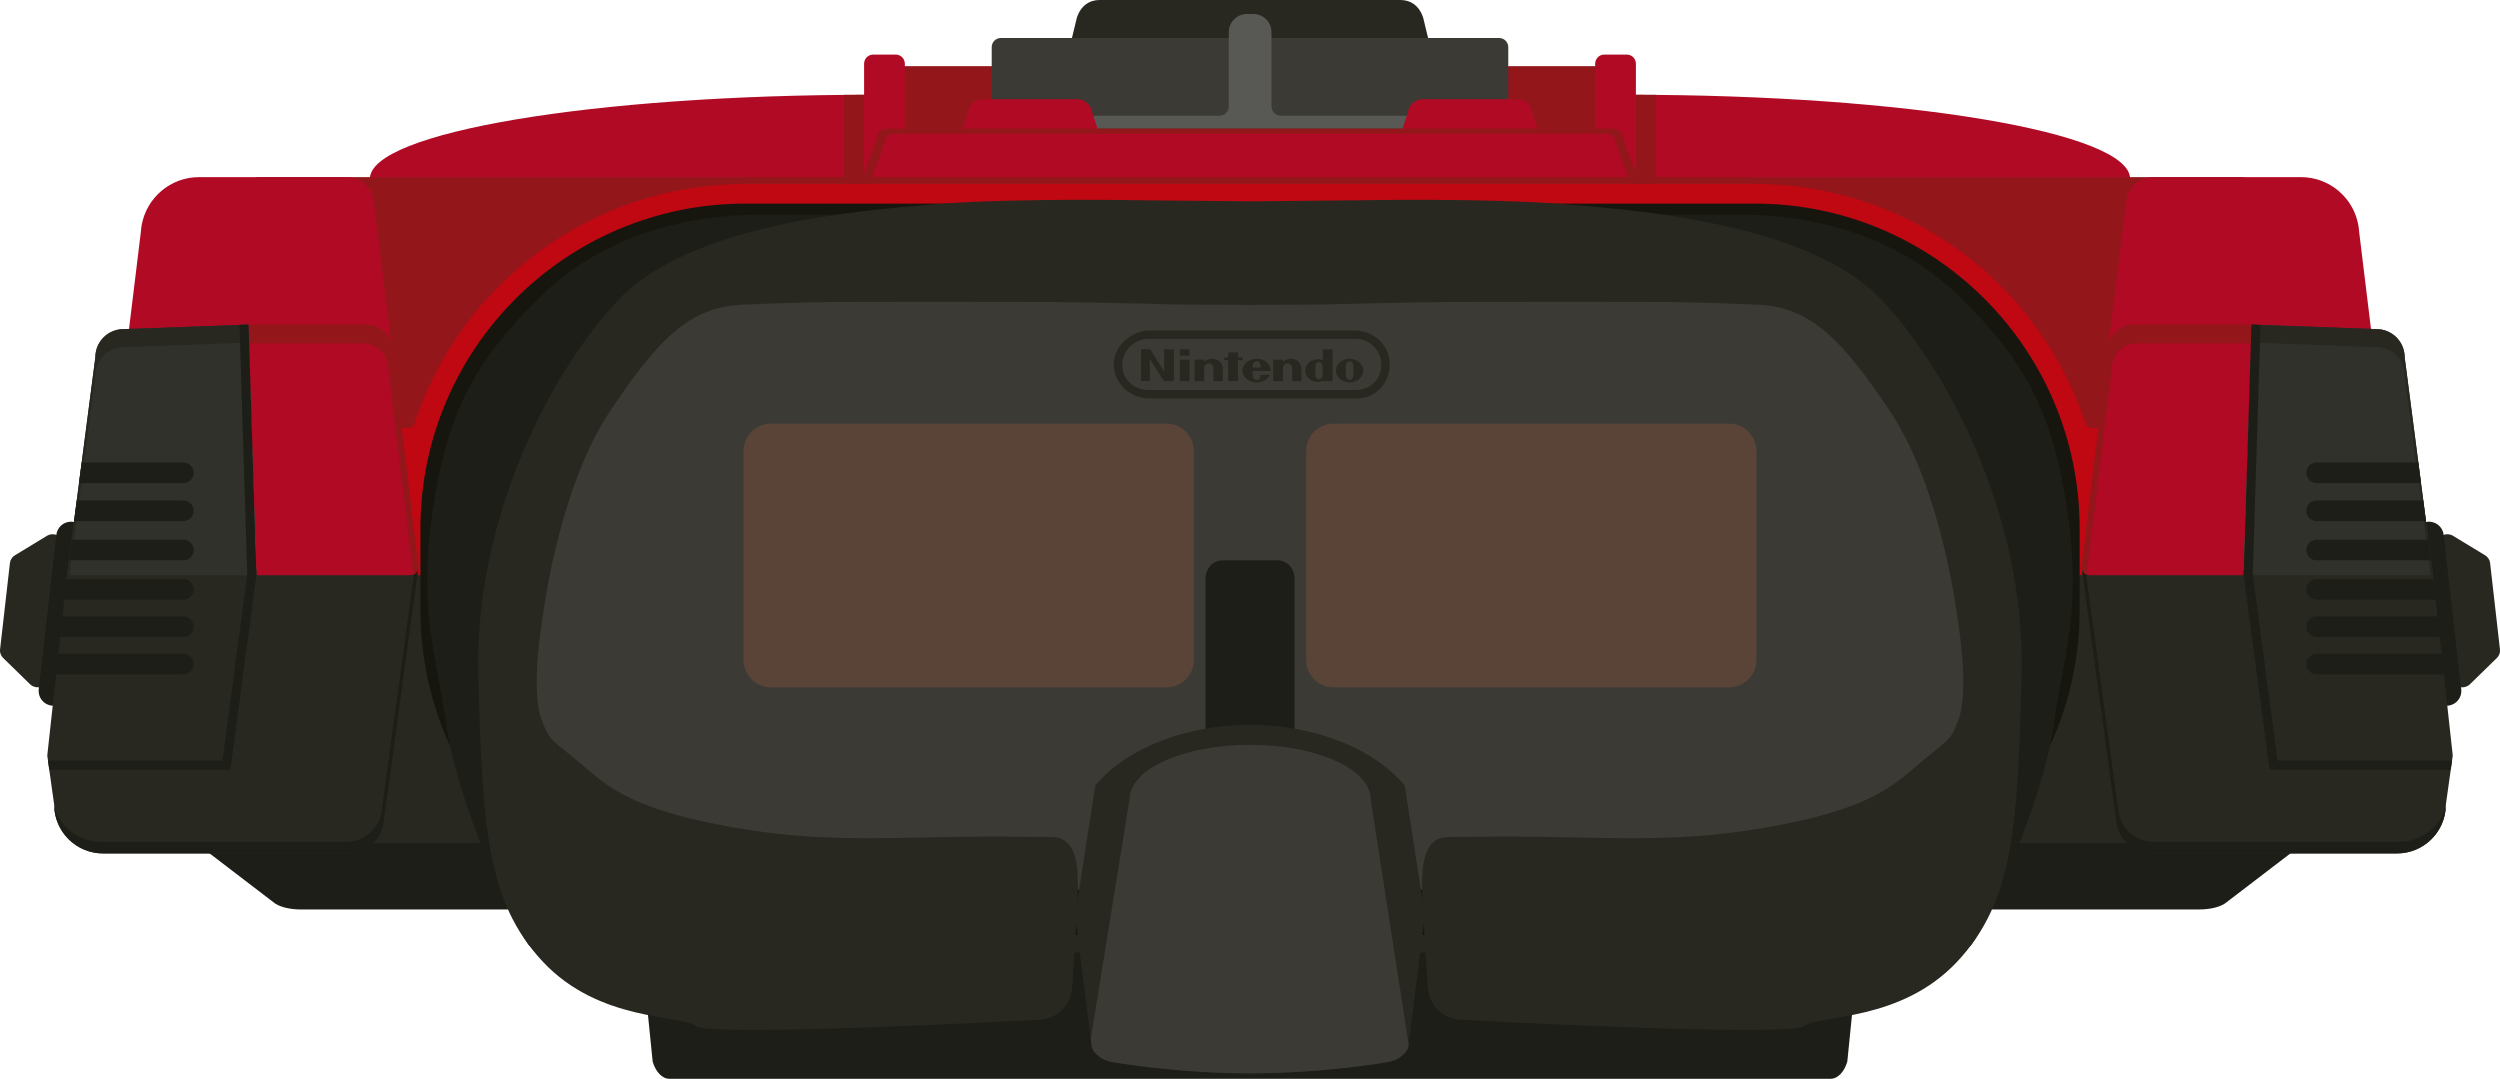 <?xml version="1.0" encoding="UTF-8"?>
<svg enable-background="new 0 0 3881.439 1674.879" viewBox="0 0 3881.4 1674.9" xmlns="http://www.w3.org/2000/svg">
<path d="m1940.5 416.08v-268.93h-590.08c-428.63 0-776.1 58.338-776.1 130.3s347.47 130.3 776.1 130.3v8.328h590.08z" fill="#b00a25"/>
<path d="m1310.5 147.32v134.3h31.128v-134.46c-10.426 0.02-20.805 0.073-31.128 0.16z" fill="#93161a"/>
<path d="m1940.9 416.08v-268.93h590.08c428.62 0 776.1 58.338 776.1 130.3s-347.47 130.3-776.1 130.3h-1e-3v8.328h-590.08z" fill="#b00a25"/>
<path d="m2571 147.32v134.3h-31.127v-134.46c10.426 0.02 20.805 0.073 31.127 0.16z" fill="#93161a"/>
<path d="m2209.7 28c-6.008-19.25-19.716-28-35.39-28h-467.16c-15.675 0-29.382 8.75-35.39 28l-25.621 106c0 15.656 45.336 25 61.011 25h467.16c15.674 0 61.011-9.344 61.011-25z" fill="#282821"/>
<path d="m1940.5 102.72h-558.06v209.84h1116.5v-209.84z" fill="#93161a"/>
<path d="m2327.5 59h-773.64c-7.828 0-14.173 6.346-14.173 14.173v171.65c0 7.828 6.346 14.173 14.173 14.173h773.64c7.835 0 14.187-6.346 14.187-14.173v-171.65c0-7.827-6.352-14.173-14.187-14.173z" fill="#3b3a35"/>
<path d="m1988.4 179.66c-7.916 0-14.333-6.417-14.333-14.333v-115.32c0-15.655-12.691-28.346-28.347-28.346h-9.618c-15.67 0-28.372 12.691-28.372 28.346v115.32c0 7.916-6.423 14.333-14.346 14.333h-353.65v19.974h802v-19.974h-353.33z" fill="#585854"/>
<path d="m1694.8 172.15c0-8.879-12.553-18.149-20.172-18.149h-150.88c-7.619 0-20.172 9.27-20.172 18.149l-13.896 41.773c0 8.879 6.177 16.077 13.796 16.077h191.42c7.62 0 13.797-7.198 13.797-16.077z" fill="#b00a25"/>
<path d="m2186.6 172.15c0-8.879 12.553-18.149 20.172-18.149h150.88c7.619 0 20.172 9.27 20.172 18.149l13.896 41.773c0 8.879-6.177 16.077-13.797 16.077h-191.42c-7.62 0-13.797-7.198-13.797-16.077z" fill="#b00a25"/>
<path d="m1404.8 283.57c0 7.828-6.346 14.173-14.173 14.173h-34.887c-7.828 0-14.173-6.346-14.173-14.173v-184.67c0-7.828 6.345-14.173 14.173-14.173h34.887c7.828 0 14.173 6.346 14.173 14.173z" fill="#b00a25"/>
<path d="m2476.6 283.57c0 7.828 6.346 14.173 14.173 14.173h34.887c7.827 0 14.173-6.346 14.173-14.173v-184.67c0-7.828-6.346-14.173-14.173-14.173h-34.887c-7.827 0-14.173 6.346-14.173 14.173z" fill="#b00a25"/>
<path d="m1942.2 199.64h-565.96c-8.009 0-14.502 6.345-14.502 14.173l-21.999 59.8c0 7.828 5.292 16.129 13.301 16.129h589.16z" fill="#93161a"/>
<path d="m1940.9 199.64h564.42c7.987 0 14.462 6.345 14.462 14.173l21.939 59.8c0 7.828-5.277 16.129-13.266 16.129h-587.56v-90.102z" fill="#93161a"/>
<path d="m2508.2 221.81c0-7.828-6.35-14.173-14.182-14.173h-1106.5c-7.849 0-14.212 6.345-14.212 14.173l-21.561 59.8c0 7.828 5.187 16.129 13.036 16.129h1152c7.833 0 13.008-8.302 13.008-16.129z" fill="#b00a25"/>
<path d="m1940.7 1287v-394h-1521v22h-157v362l13.072 10z" clip-rule="evenodd" fill="#282821" fill-rule="evenodd"/>
<path d="m1940.7 1287v-394h1521v22h157v362l-13.073 10z" clip-rule="evenodd" fill="#282821" fill-rule="evenodd"/>
<path d="m1940.7 1287h-1664.9l148.52 113.61c7.603 6.734 23.843 11.388 42.653 11.388h2947.5c18.811 0 35.051-4.653 42.653-11.388l148.52-113.61z" fill="#1e1e18"/>
<path d="m3461.7 916.23v-23.229h-3042v23.229h-157v382.21l13.072 10.559h3329.9l13.073-10.559v-382.21z" clip-rule="evenodd" fill="#282821" fill-rule="evenodd"/>
<path d="m1940.7 1381.3h-954.28l26.868 266.85c4.65 15.817 14.582 26.747 26.086 26.747h1802.6c11.505 0 21.438-10.93 26.087-26.747l26.868-266.85z" fill="#1e1e18"/>
<path d="m1940.7 275h-1542.7v618h3085.3v-618z" fill="#93161a"/>
<path d="m3248.6 665c-4.148 0-7.8-2.12-9.938-5.333h-0.111c-0.043-0.134-0.088-0.267-0.131-0.4-0.93-1.522-1.531-3.263-1.695-5.133-71.945-214.24-274.36-368.57-512.84-368.57h-1566.4c-238.47 0-440.89 154.34-512.84 368.57-0.165 1.871-0.767 3.611-1.695 5.133-0.043 0.134-0.088 0.267-0.132 0.4h-0.111c-2.137 3.213-5.788 5.333-9.937 5.333s-34.761-5.333-34.761-5.333v233.33h2685.3v-233.33s-30.612 5.333-34.76 5.333z" fill="#bf0811"/>
<path d="m598.053 893v211.754s30.612-5.334 34.761-5.334c4.148 0 7.799 2.121 9.937 5.334h.111c.043.134.088.267.132.4.929 1.521 1.53 3.263 1.695 5.133 71.944 214.234 274.364 368.572 512.836 368.572h783.195v-585.859z" fill="#282821"/>
<path d="m3283.4 893v211.75s-30.611-5.334-34.76-5.334-7.8 2.121-9.938 5.334h-0.111c-0.043 0.134-0.088 0.267-0.131 0.4-0.93 1.521-1.531 3.263-1.695 5.133-71.945 214.23-274.36 368.57-512.84 368.57h-783.2v-585.86z" fill="#282821"/>
<path d="m2724.3 316.08h-1567.1c-278.61 0-504.46 225.86-504.46 504.46v126.65c0 278.61 225.86 504.46 504.46 504.46h1567.1c278.6 0 504.46-225.85 504.46-504.46v-126.65c0-278.61-225.86-504.46-504.46-504.46z" fill="#16160f"/>
<path d="m2985 467.97h-2088.5l-72.11 109.54v803.76h2232.6v-803.76z" fill="#3b3a35"/>
<path d="m1983.8 870h-86.079c-14.44 0-26.147 12.691-26.147 28.347v259.24c0 15.655 11.706 28.347 26.147 28.347h86.079c14.441 0 26.147-12.691 26.147-28.347v-259.24c0-15.656-11.706-28.347-26.147-28.347z" fill="#1e1e18"/>
<path d="m2202.6 1359.3-8.521-54.777-13.292-85.452h-0.307c-46.637-55.676-136.47-93.473-239.77-93.814-103.3 0.342-193.14 38.139-239.77 93.814h-0.307l-13.292 85.452-18.206 117.04 25.366 199.49c0 6.884 4.13 13.248 11.121 18.443 2.416 2.997 8.304 5.862 17.143 8.531 2.94 0.967 103.28 18.358 217.45 18.358 0.167 0 0.333-1e-3 0.499-1e-3s0.332 1e-3 0.499 1e-3c114.17 0 214.51-17.392 217.45-18.358 8.839-2.669 14.727-5.534 17.143-8.531 6.991-5.195 11.121-11.56 11.121-18.443l25.366-199.49z" fill="#282821"/>
<path d="m1404.8 332.78c-2 2-111 0-223.49 0.347-104.08 0.32-238.63 25.871-342.63 127.87s-144.85 182.61-167.06 333c-22.528 152.52 6.324 225.98 22.17 335.98 16.332 113.37 98.167 297.1 126.27 335.92 28.105 38.82 106.62-132.91 106.62-132.91s-124-180-126-278-18.267-170.36 52-313c100-203 220-265 260-285s214 2 224 2 68.117-126.22 68.117-126.22z" fill="#1e1e18"/>
<path d="m2476.6 332.78c2 2 110.99 0 223.49 0.347 104.08 0.32 238.63 25.871 342.63 127.87s144.85 182.61 167.06 333c22.528 152.52-6.323 225.98-22.17 335.98-16.332 113.37-98.168 297.1-126.27 335.92s-106.62-132.91-106.62-132.91 124-180 126-278 18.267-170.36-52-313c-100-203-220-265-260-285s-214 2-224 2-68.117-126.22-68.117-126.22z" fill="#1e1e18"/>
<path d="m2922.7 467c-110-118-370-140-494-150s-323.67-6-323.67-6l-163.52 1.55-165.15-1.55s-199.67-4-323.67 6-384 32-494 150-222 346-216 580 12 352 100 446 214 82 238 100 536-10 536-10 44.966-3.063 48-52c9.281-149.72 16.749-197.73-8-223-12-11-21.794-7.961-60-8.683-182.36-3.444-296 13.683-456-14.317-141.91-24.835-187.35-55.01-228-90-60.06-51.699-57.869-40.85-72-78-17.857-46.946 2-160 2-160s24-198 104-318c76.105-114.16 124.64-162.36 206-166 268-12 670.67-0.334 670.67-0.334 3.019 0.593 114 1e-3 117.33 1.001 3.333-1 114.31-0.408 117.33-1.001 0 0 402.67-11.666 670.67 0.334 81.355 3.643 129.9 51.842 206 166 80 120 104 318 104 318s19.857 113.05 2 160c-14.131 37.15-11.939 26.301-72 78-40.648 34.99-86.088 65.165-228 90-160 28-273.64 10.873-456 14.317-38.207 0.722-48-2.317-60 8.683-24.75 25.272-17.281 73.28-8 223 3.033 48.937 48 52 48 52s512 28 536 10 150-6 238-100 94-212 100-446-106-462-216-580z" fill="#282821"/>
<path d="m1853.5 1024.6c0 23.483-19.037 42.52-42.519 42.52h-614.03c-23.483 0-42.519-19.037-42.519-42.52v-324.32c0-23.483 19.036-42.519 42.519-42.519h614.03c23.483 0 42.519 19.037 42.519 42.519z" fill="#5a4438"/>
<path d="m2027.9 1024.6c0 23.483 19.036 42.52 42.52 42.52h614.03c23.483 0 42.52-19.037 42.52-42.52v-324.32c0-23.483-19.036-42.519-42.52-42.519h-614.03c-23.484 0-42.52 19.037-42.52 42.519z" fill="#5a4438"/>
<path d="m99.839 847.284.008-.071-.01-.001c-.103-8.939-6.831-16.617-15.944-17.657-3.576-.408-7.02.273-10.02 1.762l-.001-.009-.065.04c-.843.423-50.665 30.784-50.665 30.784l-.003.021c-4.147 2.468-7.144 6.761-7.733 11.927l-15.301 134.13c-.589 5.166 1.364 10.023 4.849 13.362l-.002.021s41.704 40.803 42.43 41.404l.055.053.003-.008c2.588 2.126 5.79 3.565 9.365 3.974 9.114 1.039 17.398-4.927 19.512-13.613l.01.001.008-.071c.168-.708 23.51-205.323 23.504-206.049z" fill="#282821"/>
<path d="m3781.601 847.284-.008-.071.01-.001c.104-8.939 6.83-16.617 15.943-17.657 3.576-.408 7.021.273 10.021 1.762l.001-.009.066.04c.843.423 50.664 30.784 50.664 30.784l.004.021c4.146 2.468 7.143 6.761 7.732 11.927l15.301 134.13c.59 5.166-1.363 10.023-4.848 13.362l.002.021s-41.704 40.803-42.431 41.404l-.056.053-.003-.008c-2.588 2.126-5.79 3.565-9.365 3.974-9.114 1.039-17.397-4.927-19.512-13.613l-.011.001-.008-.071c-.166-.708-23.508-205.323-23.502-206.049z" fill="#282821"/>
<path d="m112.79 810.11c-12.524-1.429-23.835 7.565-25.264 20.09l-27.382 240.04c-1.428 12.524 7.566 23.834 20.09 25.264 12.525 1.428 23.835-7.566 25.265-20.09l27.382-240.04c1.429-12.525-7.566-23.836-20.091-25.265z" fill="#1e1e18"/>
<path d="m3768.6 810.11c12.525-1.429 23.836 7.565 25.265 20.09l27.382 240.04c1.428 12.524-7.566 23.834-20.09 25.264-12.525 1.428-23.836-7.566-25.266-20.09l-27.381-240.04c-1.429-12.525 7.566-23.836 20.09-25.265z" fill="#1e1e18"/>
<path d="m200.31 510.69 410.14 46.469-29.722-240.16c0-23.196-18.804-42-42-42h-229.67c-44.522 0-81.535 32.149-89.09 74.5v1e-3c-0.572 3.207-0.969 6.475-1.194 9.789z" fill="#b00a25"/>
<path d="m3681.1 510.69-410.14 46.469 29.723-240.16c0-23.196 18.805-42 42-42h229.67c44.522 0 81.535 32.149 89.09 74.5v1e-3c0.572 3.207 0.97 6.475 1.194 9.789z" fill="#b00a25"/>
<path d="m649.72 880-545.67 13-30.667 280 10.667 76c0 41.974 34.026 76 76 76h380.67c28.493 0 51.945-21.537 54.99-49.22l6e-3 -2e-3z" fill="#282821"/>
<path d="m644.26 880-51.548 377.78-6e-3 2e-3c-3.044 27.683-26.497 49.22-54.99 49.22h-380.67c-34.526 0-63.656-23.03-72.913-54.562 1.799 40.377 35.093 72.562 75.913 72.562h380.67c28.493 0 51.945-21.537 54.99-49.22l6e-3 -2e-3 54.004-395.78z" fill="#1e1e18"/>
<path d="m3231.7 880 545.67 13 30.667 280-10.667 76c0 41.974-34.026 76-76 76h-380.67c-28.492 0-51.945-21.537-54.99-49.22l-6e-3 -2e-3z" fill="#282821"/>
<path d="m3237.2 880 51.548 377.78 6e-3 2e-3c3.045 27.683 26.498 49.22 54.99 49.22h380.67c34.526 0 63.656-23.03 72.913-54.562-1.799 40.377-35.093 72.562-75.913 72.562h-380.67c-28.492 0-51.945-21.537-54.99-49.22l-6e-3 -2e-3 -54.004-395.78z" fill="#1e1e18"/>
<path d="m649.35 876.98-40.632-333.98c0-21.539-17.461-39-39-39h-185l13.333 389h238.67c7.18 0 13-5.82 13-13 0-1.043-0.136-2.052-0.368-3.023z" clip-rule="evenodd" fill="#b00a25" fill-rule="evenodd"/>
<path d="m649.35 876.98-40.632-333.98c0-21.539-17.461-39-39-39h-185l0.994 29h178.01c21.539 0 39 17.461 39 39l38.935 320.02c4.731-1.944 8.065-6.593 8.065-12.024 0-1.043-0.136-2.052-0.368-3.023z" clip-rule="evenodd" fill="#93161a" fill-rule="evenodd"/>
<path d="m3232.1 876.98 40.633-333.98c0-21.539 17.461-39 39-39h185l-13.334 389h-238.67c-7.18 0-13-5.82-13-13 0-1.043 0.135-2.052 0.367-3.023z" clip-rule="evenodd" fill="#b00a25" fill-rule="evenodd"/>
<path d="m3232.1 876.98 40.633-333.98c0-21.539 17.461-39 39-39h185l-0.994 29h-178.01c-21.539 0-39 17.461-39 39l-38.936 320.02c-4.73-1.944-8.064-6.593-8.064-12.024 0-1.043 0.135-2.052 0.367-3.023z" clip-rule="evenodd" fill="#93161a" fill-rule="evenodd"/>
<path d="m384.72 504-193 6.998c-24.117 0-43.667 19.55-43.667 43.667l-44 338.34h294z" fill="#31312b"/>
<path d="m148.05 582.66c0-24.117 19.55-43.667 43.667-43.667l193-6.998 12.374 361h0.96l-13.334-389-193 6.998c-24.117 0-43.667 19.55-43.667 43.667l-44 338.34h3.641z" fill="#282821"/>
<path d="m3496.7 504 193 6.998c24.117 0 43.667 19.55 43.667 43.667l43.999 338.34h-294z" fill="#31312b"/>
<path d="m3733.4 582.66c0-24.117-19.55-43.667-43.667-43.667l-193-6.998-12.374 361h-0.96l13.334-389 193 6.998c24.117 0 43.667 19.55 43.667 43.667l43.999 338.34h-3.641z" fill="#282821"/>
<g fill="#1e1e18">
<path d="m371.8 504.47 12.054 387.81-38.538 288.55h-270.83l1.99 14.173h281.24l40.333-302-12.09-389h-1.243z"/>
<path d="m3509.6 504.47-12.053 387.81 38.537 288.55h270.83l-1.989 14.173h-281.24l-40.334-302 12.091-389h1.243z"/>
<path d="m284.72 718h-157.91l-4.162 32h162.07c8.836 0 16-7.164 16-16s-7.163-16-15.999-16z"/>
<path d="m284.72 777h-165.58l-4.162 32h169.74c8.836 0 16-7.164 16-16s-7.164-16-16-16z"/>
<path d="m284.72 838h-173.51l-4.162 32h177.68c8.836 0 16-7.164 16-16s-7.164-16-16-16z"/>
<path d="m284.72 899h-181.32l-3.504 32h184.83c8.836 0 16-7.164 16-16s-7.164-16-16-16z"/>
<path d="m284.72 957h-187.68l-3.505 32h191.18c8.836 0 16-7.164 16-16s-7.164-16-16-16z"/>
<path d="m284.72 1015h-194.03l-3.505 32h197.53c8.836 0 16-7.164 16-16s-7.164-16-16-16z"/>
<path d="m3596.7 718h157.91l4.162 32h-162.07c-8.836 0-16-7.164-16-16s7.164-16 16-16z"/>
<path d="m3596.7 777h165.58l4.161 32h-169.74c-8.836 0-16-7.164-16-16s7.164-16 16-16z"/>
<path d="m3596.7 838h173.51l4.162 32h-177.68c-8.836 0-16-7.164-16-16s7.164-16 16-16z"/>
<path d="m3596.7 899h181.32l3.504 32h-184.83c-8.836 0-16-7.164-16-16s7.164-16 16-16z"/>
<path d="m3596.7 957h187.68l3.505 32h-191.18c-8.836 0-16-7.164-16-16s7.164-16 16-16z"/>
<path d="m3596.7 1015h194.03l3.505 32h-197.53c-8.836 0-16-7.164-16-16s7.164-16 16-16z"/>
</g>
<path d="m2128 1240.7c0-46.575-83.78-84.333-187.13-84.333s-187.13 37.758-187.13 84.333l-60.216 372.44 1.012 7.962c0 6.884 4.13 13.248 11.121 18.443 2.416 2.997 8.304 5.862 17.143 8.531 2.94 0.967 103.28 18.358 217.45 18.358 0.167 0 0.333-1e-3 0.499-1e-3s0.332 1e-3 0.499 1e-3c114.17 0 214.51-17.392 217.45-18.358 8.839-2.669 14.727-5.534 17.143-8.531 6.931-5.15 11.043-11.449 11.114-18.264z" fill="#3b3a35"/>
<path d="m1784.1 513.13c-25.991 0-54.928 22.453-54.928 52.743s26.354 52.742 54.928 52.742h318.73c30.288 2.187 54.931-22.452 54.931-52.742s-25.402-52.743-54.931-52.743z" fill="#282821"/>
<path d="m1784.1 526.25c-20.335-1.087-41.803 16.53-41.803 39.619s17.552 39.489 41.803 39.618h318.73c24.575 0.334 41.806-16.529 41.806-39.618 0-23.088-20.688-41.396-41.806-39.619z" fill="#3b3a35"/>
<path d="m1831.7 558.39h15.134v33.298h-15.134z" fill="#282821"/>
<path d="m1880.7 556.88s-6.282 0.313-11.024 5.055v-3.542h-15.137v33.298h15.137v-21.62c1.728-6.055 6.702-5.84 6.702-5.84 7.997 0 7.567 7.786 7.567 7.786v19.674h14.486v-20.11s-0.864-14.701-17.731-14.701z" fill="#282821"/>
<path d="m2002.9 556.88s-6.281 0.313-11.024 5.055v-3.542h-15.138v33.298h15.138v-21.62c1.729-6.055 6.698-5.84 6.698-5.84 8.001 0 7.57 7.786 7.57 7.786v19.674h14.486v-20.11c1e-3 0-0.863-14.701-17.73-14.701z" fill="#282821"/>
<path d="m1831.7 542.29h15.134v10.052h-15.134z" fill="#282821"/>
<path d="m1929.6 554.94h-7.567v-7.786h-15.138v7.786h-6.268v4.322h6.268v32.433h15.138v-32.433h7.567z" fill="#282821"/>
<path d="m2095.3 556.98c-11.703 0-21.188 8.228-21.188 18.38 0 10.151 9.485 18.376 21.188 18.376 11.701 0 21.192-8.226 21.192-18.376 1e-3 -10.152-9.491-18.38-21.192-18.38z" fill="#282821"/>
<path d="m2095.3 560.88c-3.209 0-5.837 2.95-5.837 6.563v15.845c0 3.61 2.628 6.563 5.837 6.563 3.213 0 5.838-2.952 5.838-6.563v-15.845c0-3.613-2.625-6.563-5.838-6.563z" fill="#3b3a35"/>
<path d="m2053.7 542.391v17c-2.174-1.186-4.525-1.86-6.811-1.86-11.354 0-20.555 7.985-20.555 17.834s9.201 17.833 20.555 17.833c2.146 0 4.539-.852 6.811-2.32v.812h15.137v-49.3h-15.137z" fill="#282821"/>
<path d="m2047.8 562.28c-3.112 0-5.664 2.689-5.664 5.978v14.427c0 3.286 2.552 5.974 5.664 5.974 3.114 0 5.666-2.688 5.666-5.974v-14.432c0-3.284-2.551-5.973-5.666-5.973z" fill="#3b3a35"/>
<path d="m1957.2 581.96c0 5.404-2.751 7.89-6.121 7.89-3.367 0-6.122-2.952-6.122-6.563v-7.383h28.308c4e-3 -0.18-1.268-18.92-22.186-18.92-12.271 0-22.214 8.228-22.214 18.38 0 10.151 9.944 18.376 22.214 18.376 9.453 0 17.51-4.893 20.719-11.781h-14.598z" fill="#282821"/>
<path d="m1957.2 570.72v-3.274c0-3.612-2.751-6.563-6.121-6.563-3.367 0-6.122 2.95-6.122 6.563v3.274z" fill="#3b3a35"/>
<path d="m1771.5 542.29v49.188h13.621v-34.38l21.839 34.596h15.568v-49.404h-15.137v34.485l-21.623-34.485z" fill="#282821"/>
</svg>
